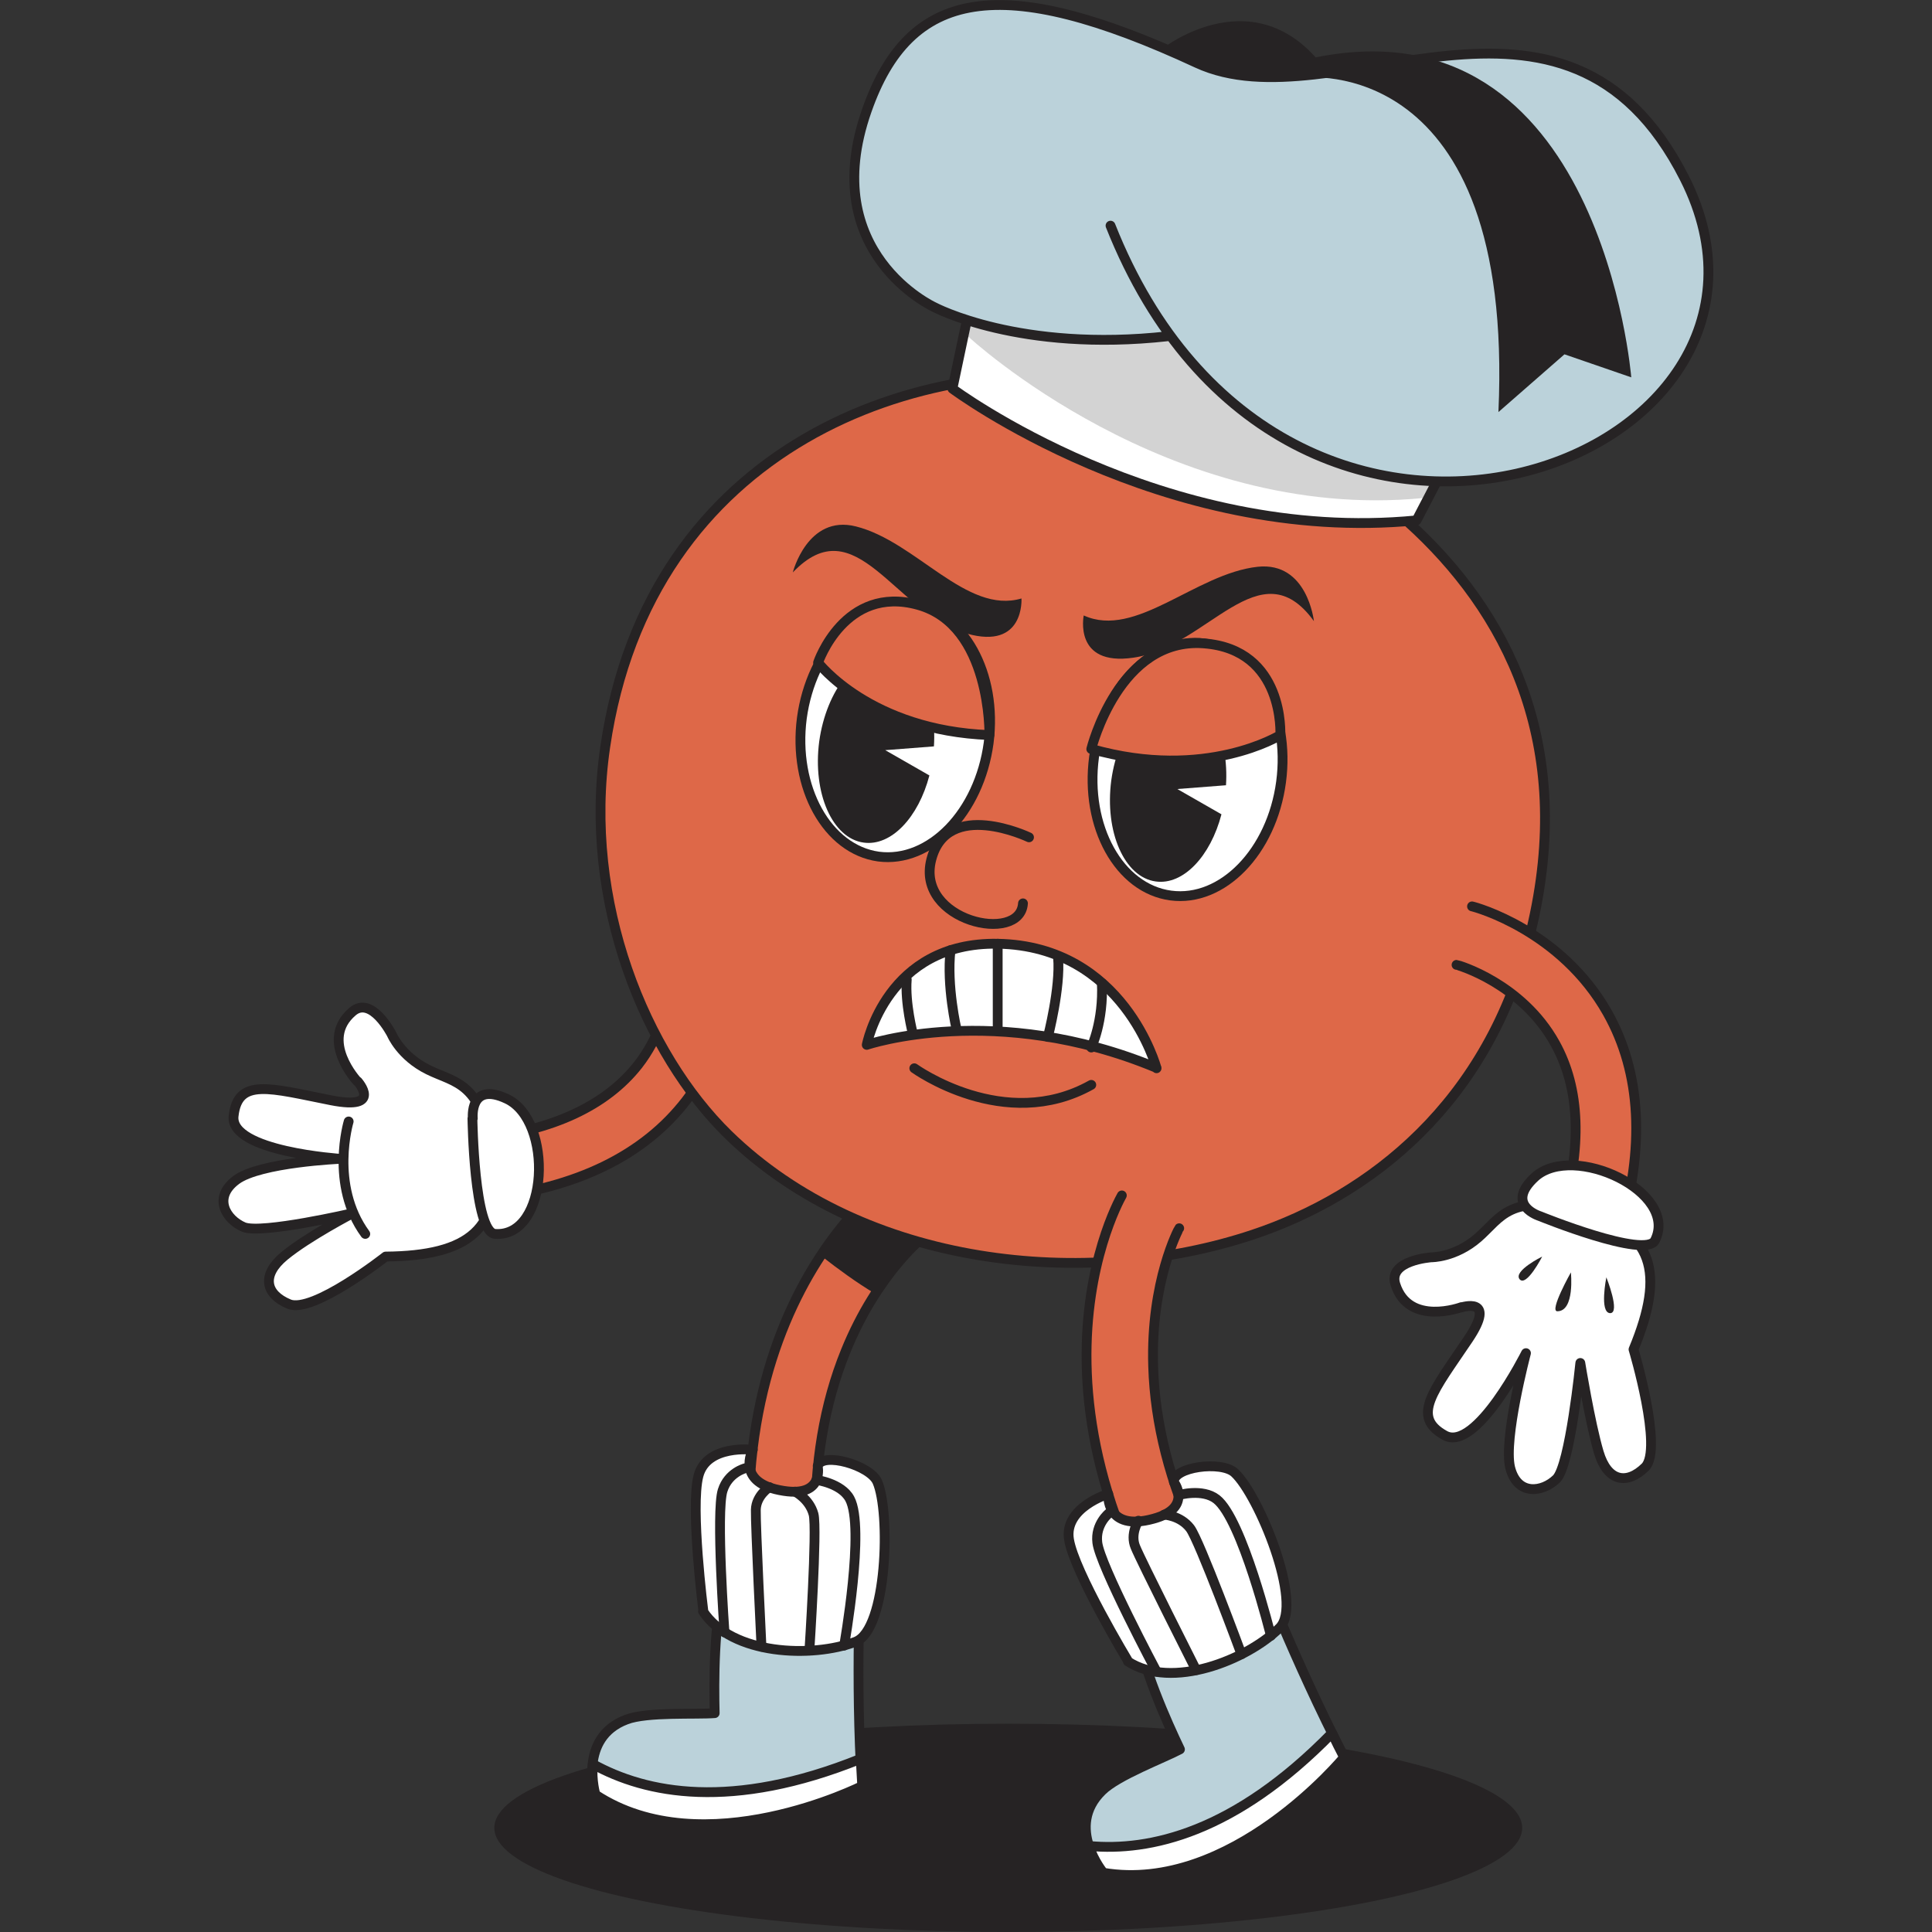 <?xml version="1.0" encoding="UTF-8"?>
<svg id="Layer_1" xmlns="http://www.w3.org/2000/svg" version="1.1" xmlns:xlink="http://www.w3.org/1999/xlink" viewBox="0 0 512 512">
  <rect x="0" y="0" width="512" height="512" fill="#333333" stroke="none"/>
  <!-- Generator: Adobe Illustrator 29.3.1, SVG Export Plug-In . SVG Version: 2.1.0 Build 151)  -->
  <defs>
    <style>
      .st0, .st1 {
        fill: #262324;
      }

      .st1 {
        opacity: .2;
      }

      .st2 {
        fill: #fff;
      }

      .st2, .st3, .st4, .st5 {
        stroke: #262324;
        stroke-linecap: round;
        stroke-linejoin: round;
        stroke-width: 2.6px;
      }

      .st3 {
        fill: #bbd2da;
      }

      .st4 {
        fill: #de6848;
      }

      .st5 {
        fill: none;
      }
    </style>
  </defs>
  <ellipse class="st0" cx="267.2" cy="484.4" rx="136.2" ry="27.6"/>
  <g>
    <g>
      <path class="st4" d="M234.7,313.4c-2.5,1.8-60,45.9-25,153.2.9,2.7,3,4.7,5.5,5.6,1.7.6,3.6.6,5.5,0,4.6-1.5,7.1-6.4,5.6-11-12.8-39.4-13.6-75-2.2-103.1,8.5-21,21-30.6,21.1-30.7"/>
      <path class="st0" d="M231.9,342.9c6.8-10.5,13.2-15.4,13.3-15.5l-10.4-14c-.9.7-8.9,6.8-17.2,19.4,4.6,3.6,9.4,7.1,14.4,10.1Z"/>
    </g>
    <g>
      <g>
        <path class="st3" d="M228.1,417.2s-32.2-10.8-36,2.1c-3,10.3-2.9,26.8-2.7,34.7-4.8.4-18-.4-23.4,1.7-12.8,4.8-8.3,19.9-8.3,19.9,28.7,18.9,70.7-2.3,70.7-2.3-1.8-29-.3-56.2-.3-56.2Z"/>
        <path class="st2" d="M157.1,467.6c-.4,4.3.7,8,.7,8,28.7,18.9,70.7-2.3,70.7-2.3-.1-2.4-.3-4.8-.4-7.2-34.2,13.8-56.9,9.2-71,1.4Z"/>
      </g>
      <g>
        <path class="st2" d="M186.4,427s-3.5-27.5-1.3-35.9c2.2-8.4,14.4-6.9,14.4-6.9,0,0-4.9,8.9,8.2,10.9,5.7.9,7.9-1,8.7-3,.7-1.8.3-3.6.3-3.6,1.2-3.8,13.9-.2,15.8,4.2,3.5,8,2.7,39.2-5.8,42.4-11.4,4.3-32.8,3.6-40.4-8.1Z"/>
        <path class="st5" d="M197.5,389.1s-4.5,1.1-6,5.9c-1.8,5.7.5,37.6.5,37.6"/>
        <path class="st5" d="M203.9,394.1s-3.5,2.2-3.6,6c-.1,3.8,1.5,36.3,1.5,36.3"/>
        <path class="st5" d="M210.7,395.3s3.8,1.9,4.9,6c1,3.8-1.1,36.1-1.1,36.1"/>
        <path class="st5" d="M223.7,436.1s5.6-31.3,1.5-38.9c-2.2-4.1-8.8-5-8.8-5"/>
      </g>
    </g>
  </g>
  <g>
    <g>
      <path class="st4" d="M178,250.1c0,.3,2.2,17.8-8.9,32.1-8.5,10.8-22.6,17.4-41.9,19.5-4.4.5-7.5,4.4-7.1,8.8,0,.8.3,1.5.6,2.2,1.3,3.2,4.6,5.2,8.2,4.8,23.9-2.6,41.7-11.3,52.9-25.8,15.3-19.8,12.1-43,12-44"/>
      <g>
        <g>
          <path class="st2" d="M94.8,286.6s6.8,7.7-7,5c-16.2-3.2-24.8-6.1-25.9,4.2-1,9.4,28.4,11.3,28.4,11.3,0,0-21.4.9-27.7,5.6s-2.7,10.5,2,12.5c4.7,1.9,28.9-3.7,28.9-3.7,0,0-11.9,6.2-18.1,11.3-6.2,5.1-5.1,10.2,1.2,12.8s25.6-12.6,25.6-12.6c22.2-.2,31-7.4,28.3-26.9-2.8-19.5-9.7-19-17-22.6-7.3-3.6-9.7-9.4-9.7-9.4,0,0-5.3-10.4-10.4-6-8.9,7.6,1.3,18.5,1.3,18.5Z"/>
          <path class="st2" d="M125.3,296.4s-1-9.9,9-5.2c12.4,5.8,11.2,36.8-3.1,35.8-5.6-.4-6-30.6-6-30.6Z"/>
        </g>
        <path class="st5" d="M92.4,297.2s-5.1,16.8,4.4,29.8"/>
      </g>
    </g>
    <path class="st4" d="M193,300.7c36.1,35.2,94.9,41.2,139,26.5,30.9-10.3,62.7-34.7,73.7-80.4,24.1-99.8-75-140.8-108-145.9-53.5-8.3-125.6,16.8-137.3,97-6.1,41.3,10.8,81.5,32.6,102.8Z"/>
    <g>
      <path class="st4" d="M386,255.7c.3,0,17.3,4.9,26.1,20.8,6.7,12,7.2,27.6,1.7,46.2-1.3,4.2,1.1,8.7,5.4,9.9.8.2,1.5.3,2.3.3,3.4,0,6.6-2.2,7.6-5.7,6.9-23,5.9-42.8-3.1-58.8-12.3-21.8-34.9-28-35.9-28.2"/>
      <g>
        <g>
          <path class="st2" d="M387.2,346.5s9.7-3.2,1.9,8.4c-9.2,13.7-15.3,20.5-6.2,25.5,8.3,4.6,21.5-21.8,21.5-21.8,0,0-6,22.7-4.2,30.3,1.9,7.6,8.6,6.6,12.3,3,3.6-3.6,6.3-30.7,6.3-30.7,0,0,2.6,16,4.9,23.7,2.3,7.7,7.4,8.7,12.3,3.9,4.8-4.8-3.1-31.2-3.1-31.2,8.5-20.5,5.3-31.5-13.8-36.5-19.1-5.1-21.3,1.6-27.4,6.9-6.1,5.3-12.4,5.2-12.4,5.2,0,0-11.6.8-9.5,7.2,3.6,11.2,17.5,6,17.5,6Z"/>
          <path class="st2" d="M408.1,322.3s-9.5-2.9-1.3-10.4c10.2-9.2,38.2,4,31.8,16.8-2.5,5-30.5-6.4-30.5-6.4Z"/>
        </g>
        <g>
          <path class="st0" d="M425.7,338.5s-1.9,9.4,1,9.5c2.8,0-1-9.5-1-9.5Z"/>
          <path class="st0" d="M408.7,333s-7.7,3.8-6,6c1.8,2.2,6-6,6-6Z"/>
          <path class="st0" d="M416.3,337.2s1.1,10.3-3.6,10.3c-2.2,0,3.6-10.3,3.6-10.3Z"/>
        </g>
      </g>
    </g>
  </g>
  <g>
    <g>
      <path class="st2" d="M259.5,69.3l-7.1,33.7s55.6,41.5,123,34.9l16.6-31.9-70.1-56.7-62.4,20Z"/>
      <path class="st1" d="M259.6,68.6l-3,20.6s53,49.3,120.4,42.8l13.7-25.5-68.7-57.2-62.3,19.3Z"/>
    </g>
    <g>
      <path class="st3" d="M294.3,59.8c46.3,116.8,190.2,62.6,152.1-12.6-31.7-62.6-92.9-13.7-129.2-30.5-52.1-24.2-76.2-19.7-87.5,12.6-13.3,37.9,17.9,52.1,17.9,52.1,0,0,22.6,12.1,62,7.7"/>
      <path class="st0" d="M308.3,12.7s25.2-19.7,43.6,6.6c0,0-21.5,5.8-43.6-6.6Z"/>
      <path class="st0" d="M345.6,20.6s55.8-6.9,51.5,88.6l17.5-15.3,17.7,6.1S424.3,0,348.7,15.2l-3.1,5.4Z"/>
    </g>
  </g>
  <g>
    <path class="st4" d="M297.3,316.8c-1.5,2.7-36.4,66.2,39,150.3,1.9,2.1,4.6,3.1,7.3,2.9,1.8-.2,3.6-.9,5-2.2,3.6-3.2,3.9-8.7.7-12.3-27.7-30.9-42.8-63.1-43.7-93.4-.7-22.6,6.8-36.5,6.9-36.6"/>
    <g>
      <g>
        <path class="st3" d="M333.2,414.3s-33.8,3.1-32.1,16.5c1.4,10.6,8.2,25.7,11.6,32.8-4.3,2.3-16.6,6.9-20.7,11-9.8,9.6.4,21.6.4,21.6,33.9,5.7,63.8-30.6,63.8-30.6-13.3-25.8-23-51.3-23-51.3Z"/>
        <path class="st2" d="M288.6,489.2c1.3,4.1,3.8,7.1,3.8,7.1,33.9,5.7,63.8-30.6,63.8-30.6-1.1-2.1-2.2-4.3-3.2-6.4-25.8,26.4-48.3,31.4-64.4,29.9Z"/>
      </g>
      <g>
        <path class="st2" d="M299,440.3s-14.3-23.7-15.7-32.3c-1.4-8.5,10.4-12.1,10.4-12.1,0,0-.9,10.1,11.9,6.6,5.6-1.5,6.8-4.1,6.7-6.3,0-1.9-1.2-3.4-1.2-3.4-.4-4,12.6-5.8,16.1-2.5,6.4,5.9,18.3,34.8,11.9,41.1-8.7,8.5-28.5,16.5-40.2,8.9Z"/>
        <g>
          <path class="st5" d="M293.9,401s-3.7,2.9-3.1,7.8c.7,6,15.7,34.2,15.7,34.2"/>
          <path class="st5" d="M301.7,403s-2.3,3.5-.8,7c1.4,3.5,16.1,32.6,16.1,32.6"/>
          <path class="st5" d="M308.5,401.4s4.3.2,6.9,3.6c2.4,3.1,13.6,33.4,13.6,33.4"/>
          <path class="st5" d="M336.8,433.5s-7.6-30.9-14.4-36.2c-3.7-2.9-10-1.1-10-1.1"/>
        </g>
      </g>
    </g>
  </g>
  <g>
    <g>
      <g>
        <ellipse class="st2" cx="314.6" cy="203.8" rx="33.7" ry="25" transform="translate(71.1 488.8) rotate(-82.4)"/>
        <path class="st0" d="M312,209.1l12.9-1c.8-12.5-4.3-23.1-12-24.1-8.3-1.1-16.5,9.1-18.4,22.8-1.8,13.7,3.5,25.7,11.8,26.8,7.3,1,14.5-6.7,17.4-17.8l-11.7-6.7Z"/>
      </g>
      <g>
        <path class="st2" d="M212.5,190.3c-2.4,18.4,6.7,34.8,20.3,36.7,13.7,1.8,26.7-11.7,29.2-30.1,2.4-18.4-6.7-34.8-20.3-36.7-13.7-1.8-26.7,11.7-29.2,30.1Z"/>
        <path class="st0" d="M234.6,198.8l12.9-1c.8-12.5-4.3-23.1-12-24.1-8.3-1.1-16.5,9.1-18.4,22.8-1.8,13.7,3.5,25.7,11.8,26.8,7.3,1,14.5-6.7,17.4-17.8l-11.7-6.7Z"/>
      </g>
      <path class="st0" d="M287.2,163.1s-2.8,13.5,13.1,11.2c19.8-2.8,33.6-29.4,47.9-9.7,0,0-1.7-15.8-14.9-14.4-16.5,1.8-32.3,19.2-46.1,12.9Z"/>
      <path class="st0" d="M270.7,158.6s.9,13.7-14.5,9.3c-19.2-5.5-29.3-33.8-46.1-16.2,0,0,3.9-15.4,16.7-12.2,16,4,29.3,23.4,43.9,19.1Z"/>
      <path class="st4" d="M289.2,198.5s7.3-29.7,29.8-28c21.6,1.6,20.3,24.3,20.3,24.3,0,0-19.7,12.3-50,3.7Z"/>
      <path class="st4" d="M262.2,194.8s.6-29.1-18.9-34.5c-19.5-5.4-26.5,15.3-26.5,15.3,0,0,13.7,18,45.4,19.2Z"/>
    </g>
    <g>
      <path class="st5" d="M272.7,221.9s-21.7-10.4-25.9,5.9c-4.2,16.3,23.6,22.5,24.3,11.6"/>
      <g>
        <path class="st2" d="M306.5,283.1s-8.6-32.4-42.1-33c-29.5-.5-34.7,26.8-34.7,26.8,0,0,34.2-11.6,76.8,6.1Z"/>
        <g>
          <path class="st5" d="M241.9,273.9s-2.1-8.1-1.6-14.3"/>
          <path class="st5" d="M253.5,272.8s-2.7-11.5-1.6-21"/>
          <line class="st5" x1="264.4" y1="273.2" x2="264.4" y2="250.1"/>
          <path class="st5" d="M277.7,274.8s3.4-13.1,2.7-21"/>
          <path class="st5" d="M289.2,277.6s3.3-6.9,2.8-17.1"/>
        </g>
        <path class="st5" d="M242.3,283.1s23.9,17.3,46.9,4.4"/>
      </g>
    </g>
  </g>
</svg>